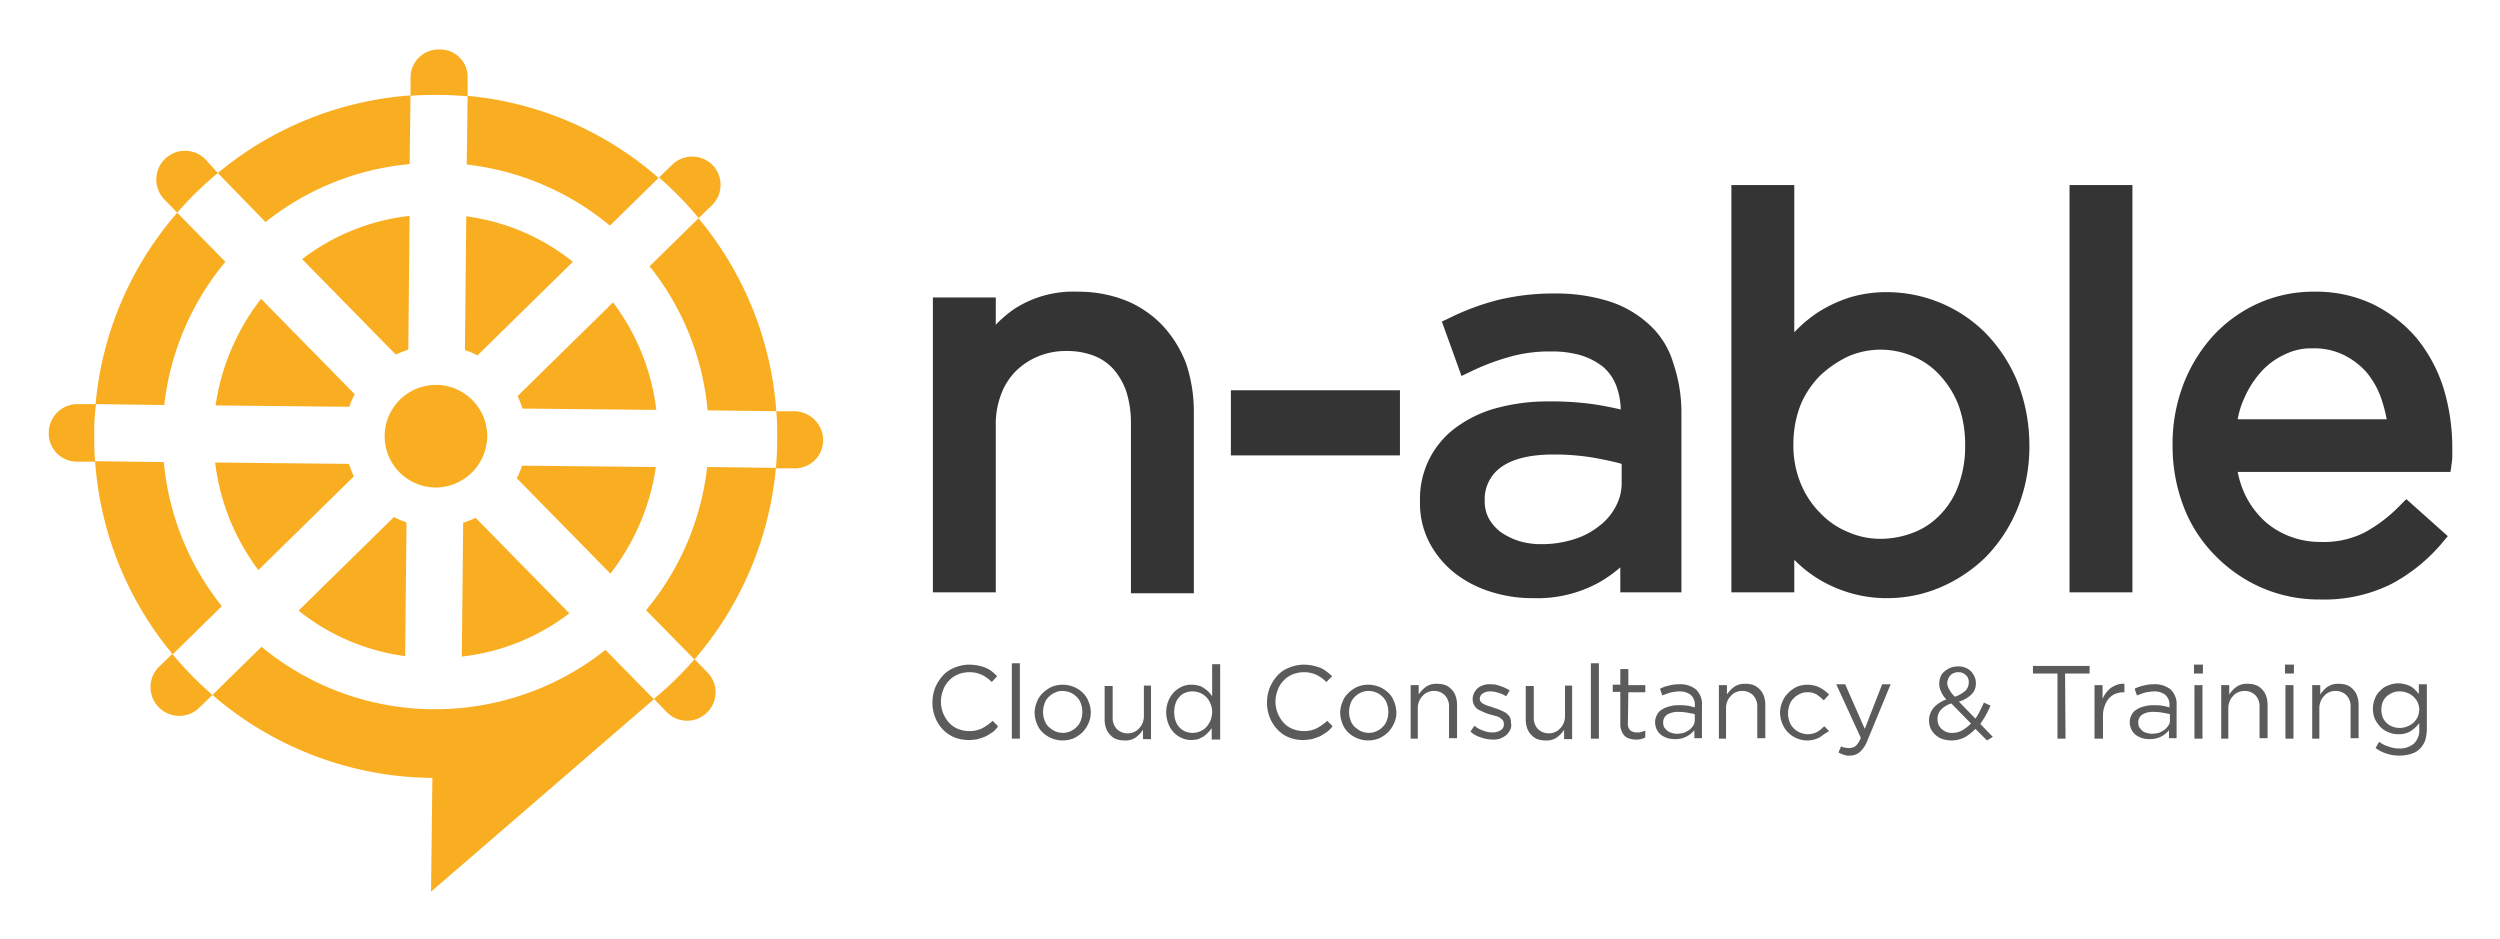 <svg xmlns="http://www.w3.org/2000/svg" role="img" viewBox="3.45 48.70 392.34 147.34"><title>N-Able Cloud Consultancy &amp; Training (member) logo</title><defs><style>.cls-1{fill:#f9ae21}</style></defs><path d="M76.836 60.943v2.87c-1.47-.14-2.94-.21-4.48-.21-1.47 0-3.01 0-4.48.14v-2.87a4.407 4.407 0 0 1 4.48-4.41h.14a4.308 4.308 0 0 1 4.34 4.48zm38.364 19.952l-2.1 2.03a53.566 53.566 0 0 0-6.231-6.371l2.1-2.03a4.501 4.501 0 0 1 6.301.07l.07.07a4.482 4.482 0 0 1-.14 6.231zM36.792 157.763l-2.1 2.03a4.501 4.501 0 0 1-6.301-.07l-.07-.07a4.501 4.501 0 0 1 .07-6.301l2.1-2.03a54.876 54.876 0 0 0 6.301 6.441zm95.84-39.974a4.423 4.423 0 0 1-4.55 4.41h-2.87c.14-1.47.21-2.94.21-4.48s0-3.01-.14-4.48h2.87a4.573 4.573 0 0 1 4.48 4.55zM18.24 116.669c0 1.47 0 3.01.14 4.48h-2.87a4.407 4.407 0 0 1-4.41-4.48v-.14a4.513 4.513 0 0 1 4.55-4.41h2.87a33.09 33.09 0 0 0-.28 4.55zm96.19 43.825a4.436 4.436 0 0 1-6.301 0l-2.03-2.1a53.566 53.566 0 0 0 6.371-6.231l2.03 2.1a4.415 4.415 0 0 1-.07 6.231zM37.632 75.854a53.565 53.565 0 0 0-6.371 6.231l-2.03-2.1a4.501 4.501 0 0 1 .07-6.301l.07-.07a4.501 4.501 0 0 1 6.301.07zm42.285 41.374a8.051 8.051 0 1 0-16.102-.14 8.051 8.051 0 0 0 7.981 8.121 8.144 8.144 0 0 0 8.121-7.981zm13.441-27.443a33.956 33.956 0 0 0-16.732-7.141l-.21 21.002a9.731 9.731 0 0 1 1.96.84zm-15.262 40.184a16.304 16.304 0 0 1-1.96.77l-.21 21.002a33.997 33.997 0 0 0 16.872-6.791zm-10.851.7a9.731 9.731 0 0 1-1.96-.84l-14.982 14.702a33.956 33.956 0 0 0 16.732 7.141zm-29.963-18.342l21.002.21a9.731 9.731 0 0 1 .84-1.96l-14.702-14.982a35.579 35.579 0 0 0-7.141 16.732zm6.721 25.833l14.982-14.702a16.303 16.303 0 0 1-.77-1.96l-21.002-.21a34.928 34.928 0 0 0 6.791 16.872zm62.377-16.172l-21.002-.21a9.731 9.731 0 0 1-.84 1.96l14.702 14.982a35.579 35.579 0 0 0 7.141-16.732zm-38.854-18.412l.21-21.002a33.997 33.997 0 0 0-16.872 6.791l14.702 14.982a16.304 16.304 0 0 1 1.96-.77z" class="cls-1"/><path d="M67.735 74.454l.14-10.781a53.373 53.373 0 0 0-30.243 12.181l7.491 7.701a42.391 42.391 0 0 1 22.612-9.101zm-38.574 46.765l-10.781-.14c-.14-1.47-.14-2.94-.14-4.41 0 1.47 0 3.01.14 4.48a53.176 53.176 0 0 0 12.181 30.243l7.701-7.561a42.391 42.391 0 0 1-9.101-22.612zm70.498-25.063l-14.982 14.702a16.304 16.304 0 0 1 .77 1.96l21.002.21a34.928 34.928 0 0 0-6.791-16.872zM29.231 112.258a42.528 42.528 0 0 1 9.591-22.472L31.261 82.085A53.039 53.039 0 0 0 18.45 112.118zm96.19 5.391c0 1.54-.07 3.01-.21 4.48l-10.781-.14a42.603 42.603 0 0 1-9.591 22.472l7.561 7.701a53.566 53.566 0 0 1-6.371 6.231l-7.561-7.701a43.058 43.058 0 0 1-27.093 9.311 42.588 42.588 0 0 1-26.883-9.801l-7.701 7.561a53.491 53.491 0 0 0 34.514 13.021l-.21 17.852 35.424-30.593a57.603 57.603 0 0 0 5.881-5.811 53.516 53.516 0 0 0 12.811-30.033c.14-1.47.21-2.94.21-4.551zm-.14-4.41a53.176 53.176 0 0 0-12.181-30.243v-.07l-7.701 7.561a42.391 42.391 0 0 1 9.101 22.612zM76.696 74.524a42.603 42.603 0 0 1 22.472 9.591l7.631-7.491a52.708 52.708 0 0 0-29.963-12.881c-.7-.07-1.47-.14-2.24-.14.77.07 1.47.07 2.24.14z" class="cls-1"/><path fill="#343434" d="M185.908 99.797a16.434 16.434 0 0 0-5.741-3.92 20.193 20.193 0 0 0-7.561-1.4 17.015 17.015 0 0 0-10.011 2.73 19.591 19.591 0 0 0-2.87 2.45v-4.27h-9.871v46.275h9.871v-26.253a12.934 12.934 0 0 1 .84-4.831 10.144 10.144 0 0 1 2.31-3.64 10.891 10.891 0 0 1 3.5-2.31 11.255 11.255 0 0 1 4.41-.84 11.578 11.578 0 0 1 4.41.77 7.972 7.972 0 0 1 3.08 2.17 10.588 10.588 0 0 1 1.96 3.5 16.363 16.363 0 0 1 .7 4.831v26.743h9.871V113.378a23.775 23.775 0 0 0-1.19-7.561 18.161 18.161 0 0 0-3.71-6.021zM196.619 120.169h26.533v-10.221h-26.533v10.221zm65.597-20.582a16.863 16.863 0 0 0-6.371-3.64 27.827 27.827 0 0 0-8.331-1.19 37.35 37.35 0 0 0-8.821.98 38.611 38.611 0 0 0-7.491 2.73l-1.47.7 3.08 8.541 1.75-.84a36.454 36.454 0 0 1 5.811-2.17 22.792 22.792 0 0 1 6.441-.84 16.174 16.174 0 0 1 4.831.63 10.702 10.702 0 0 1 3.43 1.82 7.389 7.389 0 0 1 2.03 2.94 11.292 11.292 0 0 1 .7 3.71c-1.26-.28-2.59-.56-3.92-.77a47.413 47.413 0 0 0-7.491-.49 30.424 30.424 0 0 0-7.841.98 19.009 19.009 0 0 0-6.371 2.94 13.846 13.846 0 0 0-5.881 11.761 13.269 13.269 0 0 0 1.61 6.721 15.063 15.063 0 0 0 4.13 4.761 17.893 17.893 0 0 0 5.671 2.8 21.439 21.439 0 0 0 6.301.91 20.095 20.095 0 0 0 10.361-2.45 20.509 20.509 0 0 0 3.36-2.38v3.92h9.591v-27.863a23.993 23.993 0 0 0-1.26-8.051 13.208 13.208 0 0 0-3.85-6.161zm-23.242 22.472c1.68-1.26 4.41-2.03 8.191-2.03a37.124 37.124 0 0 1 6.721.56c1.47.28 2.87.56 4.06.91v2.8a7.642 7.642 0 0 1-.91 3.85 9.105 9.105 0 0 1-2.59 3.08 12.043 12.043 0 0 1-3.99 2.1 16.538 16.538 0 0 1-5.041.77 11.899 11.899 0 0 1-3.57-.49 10.956 10.956 0 0 1-2.87-1.4 6.943 6.943 0 0 1-1.89-2.17 5.711 5.711 0 0 1-.63-2.8 6.123 6.123 0 0 1 2.52-5.181l-1.05-1.4zm80.999-13.651a23.836 23.836 0 0 0-5.041-7.561 21.805 21.805 0 0 0-7.141-4.691 22.083 22.083 0 0 0-8.121-1.61 20.039 20.039 0 0 0-5.951.84 21.785 21.785 0 0 0-4.831 2.24 21.366 21.366 0 0 0-3.85 3.22V77.745h-9.871v63.917h9.871v-5.111a19.856 19.856 0 0 0 3.78 3.01 20.808 20.808 0 0 0 4.901 2.17 20.376 20.376 0 0 0 5.951.84 21.256 21.256 0 0 0 8.261-1.68 23.19 23.19 0 0 0 7.141-4.761 23.666 23.666 0 0 0 4.971-7.561 25.871 25.871 0 0 0 1.89-10.081 27.219 27.219 0 0 0-1.96-10.081zm-8.121 10.151a17.48 17.48 0 0 1-1.05 6.301 12.674 12.674 0 0 1-2.87 4.62 11.361 11.361 0 0 1-4.2 2.8 14.201 14.201 0 0 1-5.181.98 12.512 12.512 0 0 1-5.041-1.05 12.694 12.694 0 0 1-4.41-3.01 14.019 14.019 0 0 1-3.08-4.691 15.593 15.593 0 0 1-1.12-6.161 16.845 16.845 0 0 1 1.12-6.091 14.433 14.433 0 0 1 3.08-4.62 16.998 16.998 0 0 1 4.41-3.01 12.79 12.79 0 0 1 10.151 0 11.717 11.717 0 0 1 4.2 2.94 14.897 14.897 0 0 1 2.94 4.691 18.025 18.025 0 0 1 1.05 6.301zm16.381 23.102H338.104V77.745h-9.871v63.916zm58.667-32.133a23.729 23.729 0 0 0-4.2-7.771 21.318 21.318 0 0 0-6.861-5.321 20.72 20.72 0 0 0-9.171-1.96 21.199 21.199 0 0 0-8.961 1.89 21.757 21.757 0 0 0-7.071 5.181 24.278 24.278 0 0 0-4.621 7.701 26.176 26.176 0 0 0-1.61 9.381 26.523 26.523 0 0 0 1.82 9.801 22.003 22.003 0 0 0 5.041 7.631 23.116 23.116 0 0 0 7.351 4.971 22.727 22.727 0 0 0 8.961 1.75 23.662 23.662 0 0 0 11.061-2.38 26.817 26.817 0 0 0 7.841-6.231l1.12-1.33-6.511-5.811-1.19 1.19a22.72 22.72 0 0 1-5.391 4.06 14.231 14.231 0 0 1-6.861 1.47 13.353 13.353 0 0 1-4.761-.84 12.598 12.598 0 0 1-4.06-2.45 13.951 13.951 0 0 1-3.01-4.06l-1.54.77 1.54-.77a14.809 14.809 0 0 1-1.19-3.64H388.02l.21-1.47a8.474 8.474 0 0 0 .07-1.33v-.91a31.929 31.929 0 0 0-1.4-9.521zm-20.512-6.161a10.555 10.555 0 0 1 4.901 1.05 11.545 11.545 0 0 1 3.57 2.73 13.159 13.159 0 0 1 2.31 4.13 24.134 24.134 0 0 1 .84 3.22h-23.383a13.425 13.425 0 0 1 1.05-3.36 15.51 15.51 0 0 1 2.66-4.13 11.366 11.366 0 0 1 3.64-2.66 9.28 9.28 0 0 1 4.411-.98z"/><path fill="#5c5b5b" d="M159.165 163.644c-.35.21-.63.42-1.05.63-.35.14-.77.28-1.19.42a8.618 8.618 0 0 1-1.4.14 6.166 6.166 0 0 1-2.31-.42 5.328 5.328 0 0 1-1.82-1.26 5.794 5.794 0 0 1-1.19-1.89 6.167 6.167 0 0 1-.42-2.31 6.434 6.434 0 0 1 .42-2.31 6.638 6.638 0 0 1 1.19-1.89 4.736 4.736 0 0 1 1.82-1.26 6.189 6.189 0 0 1 2.31-.49 8.619 8.619 0 0 1 1.4.14 5.914 5.914 0 0 1 1.19.35 4.463 4.463 0 0 1 .98.56 8.39 8.39 0 0 1 .84.77l-.84.91a5.764 5.764 0 0 0-1.54-1.12 4.57 4.57 0 0 0-2.03-.42 4.875 4.875 0 0 0-1.75.35 3.906 3.906 0 0 0-1.4.98 3.997 3.997 0 0 0-.91 1.47 4.908 4.908 0 0 0 0 3.64 5.204 5.204 0 0 0 .91 1.47 3.906 3.906 0 0 0 1.4.98 4.874 4.874 0 0 0 1.75.35 4.569 4.569 0 0 0 2.03-.42 8.262 8.262 0 0 0 1.68-1.19l.84.84a3.125 3.125 0 0 1-.91.98zm3.08.98v-11.831h1.26v11.831zm12.041-2.45a4.834 4.834 0 0 1-.91 1.4 5.029 5.029 0 0 1-1.4.98 4.573 4.573 0 0 1-4.901-.91 3.73 3.73 0 0 1-.91-1.4 4.812 4.812 0 0 1-.35-1.68 4.506 4.506 0 0 1 .35-1.68 3.73 3.73 0 0 1 .91-1.4 5.029 5.029 0 0 1 1.4-.98 4.573 4.573 0 0 1 4.901.91 3.73 3.73 0 0 1 .91 1.4 4.207 4.207 0 0 1 0 3.36zm-1.19-3.01a2.636 2.636 0 0 0-.63-1.05 3.156 3.156 0 0 0-.98-.7 3.344 3.344 0 0 0-1.26-.28 2.746 2.746 0 0 0-1.26.28 3.156 3.156 0 0 0-.98.7 2.636 2.636 0 0 0-.63 1.05 3.964 3.964 0 0 0-.21 1.26 3.661 3.661 0 0 0 .21 1.26 2.636 2.636 0 0 0 .63 1.05 4.97 4.97 0 0 0 .98.7 3.344 3.344 0 0 0 1.26.28 2.746 2.746 0 0 0 1.26-.28 3.156 3.156 0 0 0 .98-.7 2.636 2.636 0 0 0 .63-1.05 3.885 3.885 0 0 0 0-2.52zm9.731-2.87h1.26v8.401h-1.26v-1.47a4.461 4.461 0 0 1-1.12 1.19 2.733 2.733 0 0 1-1.75.49 3.789 3.789 0 0 1-1.33-.21 2.511 2.511 0 0 1-.98-.7 2.636 2.636 0 0 1-.63-1.05 4.076 4.076 0 0 1-.21-1.33V156.363h1.26v4.901a2.501 2.501 0 0 0 .63 1.82 2.366 2.366 0 0 0 1.75.7 2.236 2.236 0 0 0 .98-.21 1.986 1.986 0 0 0 .77-.56 2.517 2.517 0 0 0 .56-.84 2.809 2.809 0 0 0 .21-1.05V156.293zm10.781 8.331v-1.68a2.742 2.742 0 0 1-.56.7 6.311 6.311 0 0 1-.7.63l-.84.42a5.404 5.404 0 0 1-1.05.14 3.656 3.656 0 0 1-1.47-.28 3.973 3.973 0 0 1-1.26-.84 4.045 4.045 0 0 1-.91-1.4 5.259 5.259 0 0 1-.35-1.82 4.958 4.958 0 0 1 .35-1.82 4.833 4.833 0 0 1 .91-1.4 4.951 4.951 0 0 1 1.26-.84 3.656 3.656 0 0 1 1.47-.28 4.237 4.237 0 0 1 1.05.14 2.17 2.17 0 0 1 .91.42 4.059 4.059 0 0 1 1.26 1.26v-5.041h1.26V164.764h-1.33v-.14zm-.21-5.531a2.77 2.77 0 0 0-.7-1.05 2.937 2.937 0 0 0-.98-.63 3.171 3.171 0 0 0-1.12-.21 2.902 2.902 0 0 0-1.12.21 2.132 2.132 0 0 0-.91.63 2.636 2.636 0 0 0-.63 1.05 4.21 4.21 0 0 0-.21 1.4 4.076 4.076 0 0 0 .21 1.33 2.636 2.636 0 0 0 .63 1.05 2.664 2.664 0 0 0 .91.63 3.171 3.171 0 0 0 1.12.21 2.902 2.902 0 0 0 1.12-.21 2.937 2.937 0 0 0 .98-.63 3.924 3.924 0 0 0 .7-1.05 4.093 4.093 0 0 0 .28-1.33 3.134 3.134 0 0 0-.28-1.4zm18.202 4.55c-.35.21-.63.42-1.05.63-.35.14-.77.28-1.19.42a8.618 8.618 0 0 1-1.4.14 5.561 5.561 0 0 1-2.24-.42 4.736 4.736 0 0 1-1.82-1.26 5.794 5.794 0 0 1-1.19-1.89 6.167 6.167 0 0 1-.42-2.31 6.435 6.435 0 0 1 .42-2.31 6.638 6.638 0 0 1 1.19-1.89 4.736 4.736 0 0 1 1.82-1.26 6.189 6.189 0 0 1 2.31-.49 8.619 8.619 0 0 1 1.4.14 7.652 7.652 0 0 1 1.19.35 4.463 4.463 0 0 1 .98.56 8.867 8.867 0 0 1 .91.77l-.91.91a5.764 5.764 0 0 0-1.54-1.12 4.569 4.569 0 0 0-2.03-.42 4.875 4.875 0 0 0-1.75.35 3.906 3.906 0 0 0-1.4.98 3.997 3.997 0 0 0-.91 1.47 4.908 4.908 0 0 0 0 3.64 5.204 5.204 0 0 0 .91 1.47 3.906 3.906 0 0 0 1.4.98 4.874 4.874 0 0 0 1.75.35 4.569 4.569 0 0 0 2.03-.42 8.262 8.262 0 0 0 1.68-1.19l.84.84a4.263 4.263 0 0 1-.98.98zm10.641-1.47a4.833 4.833 0 0 1-.91 1.4 5.029 5.029 0 0 1-1.4.98 4.573 4.573 0 0 1-4.901-.91 3.73 3.73 0 0 1-.91-1.4 4.813 4.813 0 0 1-.35-1.68 4.506 4.506 0 0 1 .35-1.68 3.73 3.73 0 0 1 .91-1.4 5.029 5.029 0 0 1 1.4-.98 4.573 4.573 0 0 1 4.901.91 3.73 3.73 0 0 1 .91 1.4 4.813 4.813 0 0 1 .35 1.68 3.631 3.631 0 0 1-.35 1.68zm-1.12-3.01a2.636 2.636 0 0 0-.63-1.05 3.156 3.156 0 0 0-.98-.7 3.344 3.344 0 0 0-1.26-.28 2.746 2.746 0 0 0-1.26.28 3.156 3.156 0 0 0-.98.7 2.636 2.636 0 0 0-.63 1.05 3.964 3.964 0 0 0-.21 1.26 3.662 3.662 0 0 0 .21 1.26 2.636 2.636 0 0 0 .63 1.05 4.97 4.97 0 0 0 .98.7 3.344 3.344 0 0 0 1.26.28 2.746 2.746 0 0 0 1.26-.28 3.156 3.156 0 0 0 .98-.7 2.636 2.636 0 0 0 .63-1.05 3.886 3.886 0 0 0 0-2.52zm4.971 5.461h-1.26V156.223h1.26v1.47a4.461 4.461 0 0 1 1.12-1.19 2.733 2.733 0 0 1 1.75-.49 3.789 3.789 0 0 1 1.33.21 2.511 2.511 0 0 1 .98.7 2.636 2.636 0 0 1 .63 1.05 4.21 4.21 0 0 1 .21 1.4v5.181h-1.26v-4.901a2.501 2.501 0 0 0-.63-1.82 2.366 2.366 0 0 0-1.75-.7 2.236 2.236 0 0 0-.98.21 1.985 1.985 0 0 0-.77.56 2.517 2.517 0 0 0-.56.84 2.809 2.809 0 0 0-.21 1.05v4.831zm14.282-1.26a2.189 2.189 0 0 1-.63.77 3.772 3.772 0 0 1-.91.49 3.275 3.275 0 0 1-1.19.14 5.59 5.59 0 0 1-1.82-.35 4.034 4.034 0 0 1-1.61-.91l.63-.91a3.948 3.948 0 0 0 1.4.77 3.656 3.656 0 0 0 1.47.28 2.418 2.418 0 0 0 1.26-.35 1.059 1.059 0 0 0 .49-.98 1.648 1.648 0 0 0-.14-.56 3.046 3.046 0 0 0-.49-.42 2.096 2.096 0 0 0-.7-.28c-.28-.07-.49-.14-.77-.21a5.488 5.488 0 0 1-.98-.35c-.35-.14-.63-.28-.91-.42a1.807 1.807 0 0 1-.63-.63 2.023 2.023 0 0 1-.28-.98 2.236 2.236 0 0 1 .21-.98 3.109 3.109 0 0 1 .56-.77 2.794 2.794 0 0 1 .91-.49 2.902 2.902 0 0 1 1.12-.14 3.991 3.991 0 0 1 1.54.28 5.677 5.677 0 0 1 1.47.7l-.56.91a4.083 4.083 0 0 0-1.26-.56 3.964 3.964 0 0 0-1.26-.21 2.002 2.002 0 0 0-1.19.35.998.998 0 0 0-.42.84.636.636 0 0 0 .21.49 1.256 1.256 0 0 0 .49.35 7.263 7.263 0 0 0 .7.28 3.948 3.948 0 0 1 .84.28 5.488 5.488 0 0 1 .98.35 4.661 4.661 0 0 1 .84.42 2.673 2.673 0 0 1 .63.63 2.033 2.033 0 0 1 .21.98 1.534 1.534 0 0 1-.21 1.19zm8.541-7.071h1.26v8.401h-1.26v-1.47a4.461 4.461 0 0 1-1.12 1.19 2.733 2.733 0 0 1-1.75.49 3.789 3.789 0 0 1-1.33-.21 2.511 2.511 0 0 1-.98-.7 2.636 2.636 0 0 1-.63-1.05 4.076 4.076 0 0 1-.21-1.33V156.363h1.26v4.901a2.501 2.501 0 0 0 .63 1.82 2.366 2.366 0 0 0 1.75.7 2.236 2.236 0 0 0 .98-.21 1.985 1.985 0 0 0 .77-.56 2.517 2.517 0 0 0 .56-.84 2.809 2.809 0 0 0 .21-1.05V156.293zm4.2 8.331v-11.831h1.26v11.831zm5.811-2.38a1.378 1.378 0 0 0 .42 1.12 1.687 1.687 0 0 0 1.05.28 1.938 1.938 0 0 0 .63-.07l.63-.21v1.05a2.096 2.096 0 0 1-.7.28 2.885 2.885 0 0 1-.84.07 3.547 3.547 0 0 1-.91-.14 1.669 1.669 0 0 1-.77-.42 2.085 2.085 0 0 1-.49-.77 2.666 2.666 0 0 1-.21-1.12v-5.041h-1.19V156.153h1.19v-2.45h1.26v2.52h2.66v1.12H258.996l-.07 4.901zm6.581-4.831c-.42.14-.77.28-1.19.42l-.35-1.05a5.572 5.572 0 0 1 1.4-.49 5.968 5.968 0 0 1 1.61-.21 3.911 3.911 0 0 1 2.66.84 3.183 3.183 0 0 1 .91 2.52v5.111h-1.19v-1.26a4.246 4.246 0 0 1-1.19.98 3.779 3.779 0 0 1-1.89.42 5.442 5.442 0 0 1-1.12-.14 4.277 4.277 0 0 1-.98-.49 2.521 2.521 0 0 1-.98-1.96 2.301 2.301 0 0 1 .28-1.19 1.781 1.781 0 0 1 .77-.84 3.216 3.216 0 0 1 1.12-.49 4.654 4.654 0 0 1 1.47-.21 8.487 8.487 0 0 1 1.4.07 7.326 7.326 0 0 1 1.19.28v-.28a2.067 2.067 0 0 0-.63-1.68 2.824 2.824 0 0 0-1.82-.56 7.37 7.37 0 0 0-1.47.21zm-.42 3.43a1.497 1.497 0 0 0-.63 1.26 2.071 2.071 0 0 0 .14.7 3.506 3.506 0 0 0 .49.56 2.19 2.19 0 0 0 .7.35 2.977 2.977 0 0 0 .77.14 5.441 5.441 0 0 0 1.12-.14 3.771 3.771 0 0 0 .91-.49 3.009 3.009 0 0 0 .63-.7 1.938 1.938 0 0 0 .21-.91v-.84c-.28-.07-.7-.14-1.05-.21a7.872 7.872 0 0 0-1.4-.14 3.437 3.437 0 0 0-1.89.42zm9.381 3.78h-1.26V156.223h1.26v1.47a4.461 4.461 0 0 1 1.12-1.19 2.865 2.865 0 0 1 1.75-.49 3.789 3.789 0 0 1 1.33.21 3.156 3.156 0 0 1 .98.7 2.636 2.636 0 0 1 .63 1.05 4.21 4.21 0 0 1 .21 1.4v5.181h-1.26v-4.901a2.501 2.501 0 0 0-.63-1.82 2.366 2.366 0 0 0-1.75-.7 2.236 2.236 0 0 0-.98.21 1.986 1.986 0 0 0-.77.56 2.518 2.518 0 0 0-.56.84 2.809 2.809 0 0 0-.21 1.05v4.831zm14.562-.21a4.185 4.185 0 0 1-3.64.14 4.188 4.188 0 0 1-2.24-2.31 4.812 4.812 0 0 1-.35-1.68 4.506 4.506 0 0 1 .35-1.68 3.73 3.73 0 0 1 .91-1.4 4.684 4.684 0 0 1 1.33-.98 4.506 4.506 0 0 1 1.68-.35 5.442 5.442 0 0 1 1.12.14 3.517 3.517 0 0 1 .91.35 4.709 4.709 0 0 1 .77.49c.21.21.42.35.63.56l-.84.91a7.069 7.069 0 0 0-1.12-.91 2.552 2.552 0 0 0-1.47-.35 2.301 2.301 0 0 0-1.19.28 3.156 3.156 0 0 0-.98.7 2.636 2.636 0 0 0-.63 1.05 3.964 3.964 0 0 0-.21 1.26 3.662 3.662 0 0 0 .21 1.26 2.636 2.636 0 0 0 .63 1.05 3.156 3.156 0 0 0 .98.7 3.344 3.344 0 0 0 1.26.28 3.254 3.254 0 0 0 1.47-.35 4.571 4.571 0 0 0 1.12-.91l.77.77c-.49.28-.98.63-1.47.98zm7.491.49a4.808 4.808 0 0 1-1.19 1.82 2.496 2.496 0 0 1-1.61.56 1.921 1.921 0 0 1-.91-.14 4.283 4.283 0 0 1-.84-.35l.42-.98a1.129 1.129 0 0 0 .63.21 2.158 2.158 0 0 0 .7.07 1.673 1.673 0 0 0 .98-.35 3.253 3.253 0 0 0 .77-1.26l-3.85-8.401h1.4l3.08 7.001 2.73-7.001h1.33zm18.762 0l-1.82-1.82a7.389 7.389 0 0 1-1.68 1.33 4.82 4.82 0 0 1-2.03.49 4.514 4.514 0 0 1-1.4-.21 2.92 2.92 0 0 1-1.12-.63 3.405 3.405 0 0 1-.77-.98 3.17 3.17 0 0 1 .42-3.29 4.889 4.889 0 0 1 2.03-1.33 3.306 3.306 0 0 1-.84-1.26 2.398 2.398 0 0 1-.28-1.26 2.809 2.809 0 0 1 .21-1.05 1.911 1.911 0 0 1 .63-.84 3.97 3.97 0 0 1 .91-.56 3.392 3.392 0 0 1 1.26-.21 2.902 2.902 0 0 1 1.12.21 2.574 2.574 0 0 1 1.4 1.4 2.236 2.236 0 0 1 .21.98 2.375 2.375 0 0 1-.7 1.82 4.819 4.819 0 0 1-1.96 1.12l2.59 2.66a6.648 6.648 0 0 0 .7-1.19c.21-.42.42-.84.63-1.33l1.05.49c-.28.56-.49 1.05-.77 1.54s-.56.91-.84 1.33l1.96 2.03zm-5.601-5.811a3.855 3.855 0 0 0-1.68 1.05 2.14 2.14 0 0 0-.49 1.4 3.009 3.009 0 0 0 .14.84 2.514 2.514 0 0 0 .49.7 2.89 2.89 0 0 0 .77.49 2.225 2.225 0 0 0 .98.14 2.998 2.998 0 0 0 1.54-.42 6.273 6.273 0 0 0 1.33-1.05zm2.24-4.48a1.59 1.59 0 0 0-1.12-.42 1.687 1.687 0 0 0-1.26.49 1.827 1.827 0 0 0-.49 1.19 1.191 1.191 0 0 0 .07.49 2.542 2.542 0 0 0 .21.49 6.456 6.456 0 0 0 .35.56 4.53 4.53 0 0 0 .56.63 4.876 4.876 0 0 0 1.61-.91 1.753 1.753 0 0 0 .56-1.26 1.415 1.415 0 0 0-.49-1.26zm15.682 10.011h-1.26v-10.221h-3.85v-1.19h8.891v1.19h-3.85l.07 10.221zm5.811 0h-1.26V156.223h1.26v2.17a4.465 4.465 0 0 1 .56-.98 4.012 4.012 0 0 1 .77-.77 4.277 4.277 0 0 1 .98-.49 2.902 2.902 0 0 1 1.12-.14v1.33h-.07a3.662 3.662 0 0 0-1.26.21 2.769 2.769 0 0 0-1.05.7 3.349 3.349 0 0 0-.7 1.19 4.236 4.236 0 0 0-.28 1.68v3.5zm6.581-7.211c-.42.14-.77.28-1.19.42l-.35-1.05a5.572 5.572 0 0 1 1.4-.49 5.968 5.968 0 0 1 1.61-.21 3.911 3.911 0 0 1 2.66.84 3.183 3.183 0 0 1 .91 2.52v5.111h-1.19v-1.26a4.246 4.246 0 0 1-1.19.98 3.779 3.779 0 0 1-1.89.42 5.441 5.441 0 0 1-1.12-.14 4.277 4.277 0 0 1-.98-.49 2.521 2.521 0 0 1-.98-1.96 2.301 2.301 0 0 1 .28-1.19 1.781 1.781 0 0 1 .77-.84 3.216 3.216 0 0 1 1.12-.49 4.654 4.654 0 0 1 1.47-.21 8.487 8.487 0 0 1 1.4.07 7.326 7.326 0 0 1 1.19.28v-.28a2.067 2.067 0 0 0-.63-1.68 2.824 2.824 0 0 0-1.82-.56 8.232 8.232 0 0 0-1.47.21zm-.35 3.43a1.497 1.497 0 0 0-.63 1.26 2.071 2.071 0 0 0 .14.7 3.506 3.506 0 0 0 .49.56 1.334 1.334 0 0 0 .7.35 2.977 2.977 0 0 0 .77.14 5.442 5.442 0 0 0 1.12-.14 3.772 3.772 0 0 0 .91-.49 3.009 3.009 0 0 0 .63-.7 1.36 1.36 0 0 0 .21-.91v-.84c-.28-.07-.7-.14-1.05-.21a7.872 7.872 0 0 0-1.4-.14 3.281 3.281 0 0 0-1.89.42zm8.121-6.441v-1.4h1.4v1.4zm.07 10.221V156.223h1.26v8.401zm5.461 0H352.036V156.223h1.26v1.47a4.461 4.461 0 0 1 1.12-1.19 2.733 2.733 0 0 1 1.75-.49 3.789 3.789 0 0 1 1.33.21 2.511 2.511 0 0 1 .98.7 2.636 2.636 0 0 1 .63 1.05 4.21 4.21 0 0 1 .21 1.4v5.181h-1.26v-4.901a2.501 2.501 0 0 0-.63-1.82 2.366 2.366 0 0 0-1.75-.7 2.236 2.236 0 0 0-.98.21 1.986 1.986 0 0 0-.77.56 2.517 2.517 0 0 0-.56.84 2.809 2.809 0 0 0-.21 1.05v4.831zm8.751-10.221v-1.4h1.4v1.4zm.07 10.221V156.223h1.26v8.401zm5.461 0h-1.26V156.223h1.26v1.47a4.462 4.462 0 0 1 1.12-1.19 2.865 2.865 0 0 1 1.75-.49 3.789 3.789 0 0 1 1.33.21 2.512 2.512 0 0 1 .98.7 2.636 2.636 0 0 1 .63 1.05 4.21 4.21 0 0 1 .21 1.4v5.181h-1.26v-4.901a2.501 2.501 0 0 0-.63-1.82 2.366 2.366 0 0 0-1.75-.7 2.236 2.236 0 0 0-.98.21 1.985 1.985 0 0 0-.77.56 2.518 2.518 0 0 0-.56.84 2.809 2.809 0 0 0-.21 1.05v4.831zm16.452.35a3.973 3.973 0 0 1-.84 1.26 3.173 3.173 0 0 1-1.33.77 6.544 6.544 0 0 1-1.75.28 6.473 6.473 0 0 1-2.03-.28 6.339 6.339 0 0 1-1.82-.91l.56-.98a4.551 4.551 0 0 0 1.54.77 4.706 4.706 0 0 0 1.68.28 3.34 3.34 0 0 0 2.24-.77 2.854 2.854 0 0 0 .84-2.24v-.98a5.69 5.69 0 0 1-1.33 1.26 3.551 3.551 0 0 1-1.96.49 3.656 3.656 0 0 1-1.47-.28 3.811 3.811 0 0 1-1.26-.77 5.824 5.824 0 0 1-.91-1.26 4.207 4.207 0 0 1 0-3.36 3.24 3.24 0 0 1 .91-1.26 2.93 2.93 0 0 1 1.26-.77 3.656 3.656 0 0 1 1.47-.28 4.238 4.238 0 0 1 1.05.14 3.517 3.517 0 0 1 .91.35 2.74 2.74 0 0 1 .7.56 4.532 4.532 0 0 1 .56.63V156.083h1.26v6.931a6.876 6.876 0 0 1-.28 1.96zm-1.19-6.091a2.888 2.888 0 0 0-.7-.91 2.747 2.747 0 0 0-.98-.56 3.171 3.171 0 0 0-1.12-.21 2.902 2.902 0 0 0-1.12.21 3.968 3.968 0 0 0-.91.56 2.664 2.664 0 0 0-.63.91 3.477 3.477 0 0 0 0 2.38 2.664 2.664 0 0 0 .63.91 2.47 2.47 0 0 0 .91.56 3.092 3.092 0 0 0 2.24 0 2.894 2.894 0 0 0 1.68-1.47 3.298 3.298 0 0 0 .28-1.19 2.979 2.979 0 0 0-.28-1.19z"/></svg>